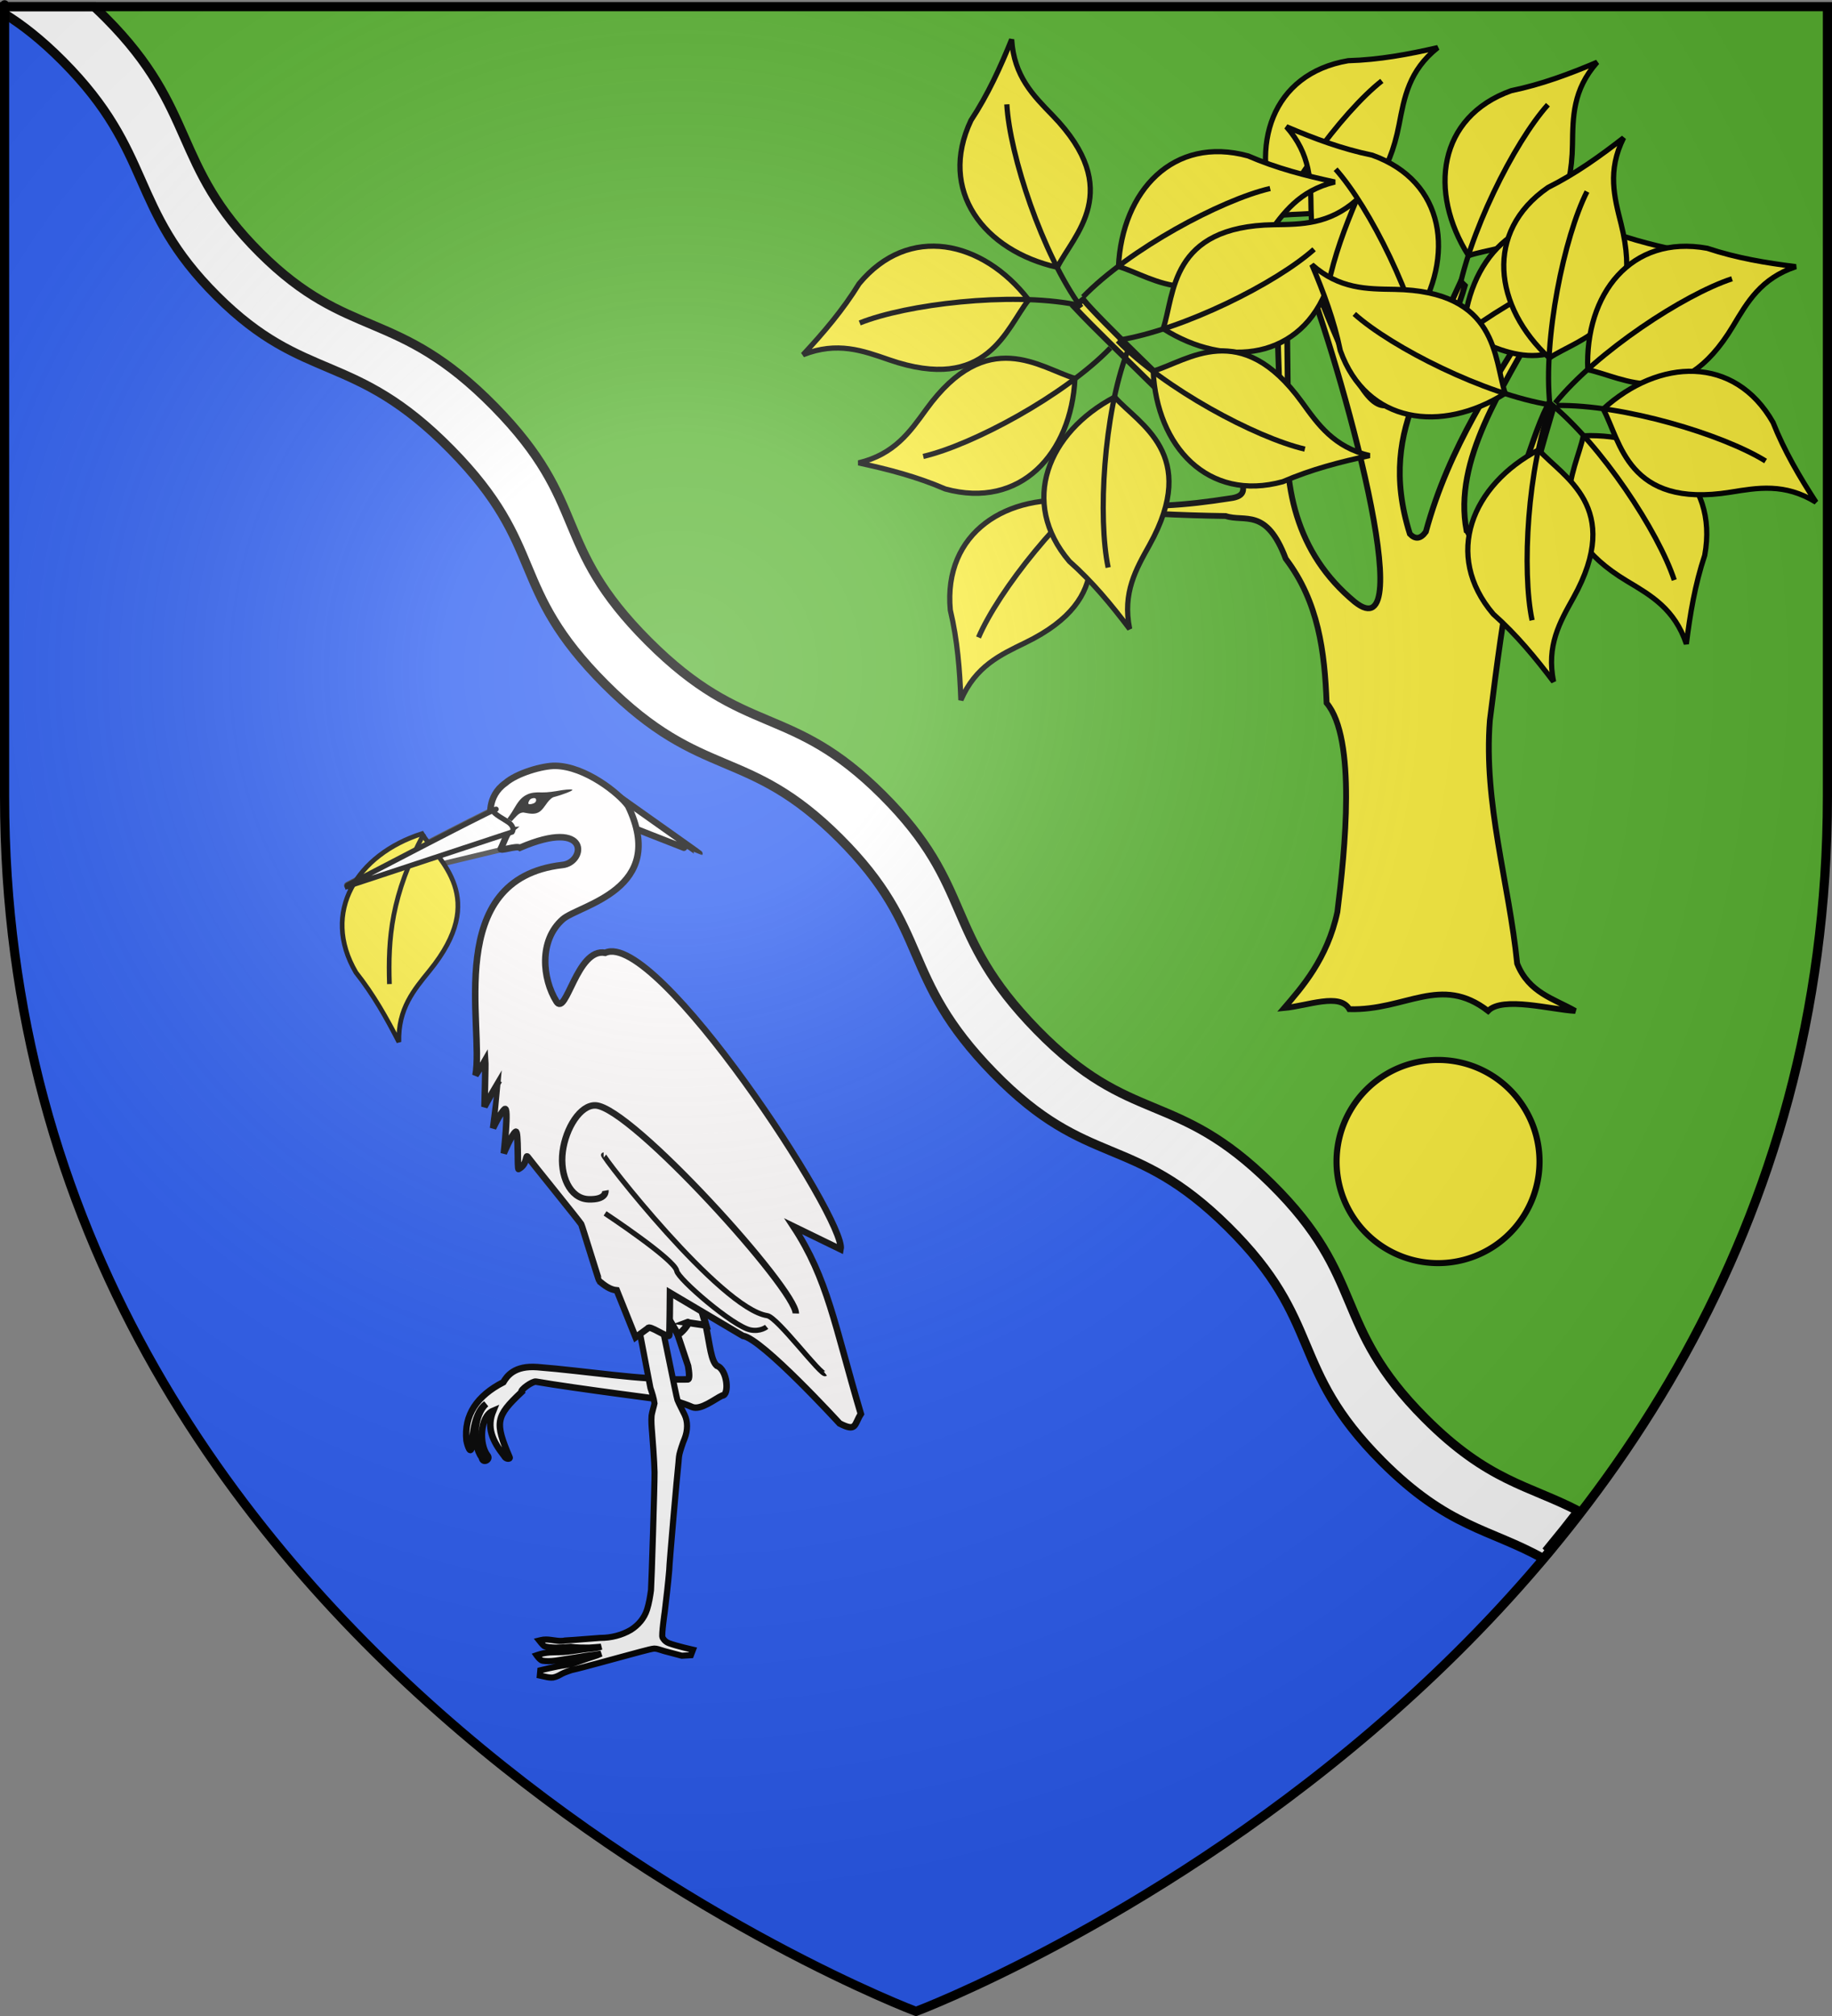 <?xml version="1.0" encoding="UTF-8" standalone="no"?>
<svg
   xmlns:dc="http://purl.org/dc/elements/1.1/"
   xmlns:cc="http://creativecommons.org/ns#"
   xmlns:rdf="http://www.w3.org/1999/02/22-rdf-syntax-ns#"
   xmlns:svg="http://www.w3.org/2000/svg"
   xmlns="http://www.w3.org/2000/svg"
   xmlns:xlink="http://www.w3.org/1999/xlink"
   xmlns:sodipodi="http://sodipodi.sourceforge.net/DTD/sodipodi-0.dtd"
   xmlns:inkscape="http://www.inkscape.org/namespaces/inkscape"
   height="660"
   width="600"
   version="1.0"
   id="svg2"
   sodipodi:version="0.32"
   inkscape:version="0.46"
   sodipodi:docname="Blason_ville_fr_Marclopt_(Loire).svg"
   sodipodi:docbase="C:\Users\Augustin\Documents\heral"
   inkscape:export-filename="/Users/Augustin/Documents/temp/tyty.png"
   inkscape:export-xdpi="144"
   inkscape:export-ydpi="144"
   inkscape:output_extension="org.inkscape.output.svg.inkscape">
  <rect width="100%" height="100%" fill="#808080" stroke="none"/>
  <sodipodi:namedview
     inkscape:window-height="977"
     inkscape:window-width="1280"
     inkscape:pageshadow="2"
     inkscape:pageopacity="0.0"
     guidetolerance="10.0"
     gridtolerance="10.0"
     objecttolerance="10.0"
     borderopacity="1.0"
     bordercolor="#666666"
     pagecolor="#ffffff"
     id="base"
     showgrid="false"
     height="660px"
     inkscape:zoom="1.1621207"
     inkscape:cx="300.00013"
     inkscape:cy="330.00014"
     inkscape:window-x="-4"
     inkscape:window-y="-4"
     inkscape:current-layer="layer4"
     inkscape:object-nodes="true"
     inkscape:snap-global="true" />
  <desc
     id="desc4">Flag of Canton of Valais (Wallis)</desc>
  <defs
     id="defs6">
    <linearGradient
       id="linearGradient2893">
      <stop
         style="stop-color:white;stop-opacity:0.314;"
         offset="0"
         id="stop2895" />
      <stop
         id="stop2897"
         offset="0.19"
         style="stop-color:white;stop-opacity:0.251;" />
      <stop
         style="stop-color:#6b6b6b;stop-opacity:0.125;"
         offset="0.6"
         id="stop2901" />
      <stop
         style="stop-color:black;stop-opacity:0.125;"
         offset="1"
         id="stop2899" />
    </linearGradient>
    <radialGradient
       inkscape:collect="always"
       xlink:href="#linearGradient2893"
       id="radialGradient3163"
       gradientUnits="userSpaceOnUse"
       gradientTransform="matrix(1.353,0,0,1.349,-77.629,-85.747)"
       cx="221.445"
       cy="226.331"
       fx="221.445"
       fy="226.331"
       r="300" />
    <radialGradient
       inkscape:collect="always"
       xlink:href="#linearGradient2893"
       id="radialGradient48778"
       gradientUnits="userSpaceOnUse"
       gradientTransform="matrix(1.353,0,0,1.349,-77.629,-85.747)"
       cx="221.445"
       cy="226.331"
       fx="221.445"
       fy="226.331"
       r="300" />
  </defs>
  <g
     inkscape:groupmode="layer"
     id="layer3"
     inkscape:label="Fond écu"
     style="display:inline">
    <path
       style="fill:#5ab532;fill-opacity:1;fill-rule:evenodd;stroke:none;stroke-width:2;stroke-linecap:butt;stroke-linejoin:miter;stroke-miterlimit:3;stroke-dasharray:none;stroke-opacity:1"
       d="M 1.5,2.188 L 597.438,2.188 L 597.438,260.719 C 597.438,365.172 557.437,446.369 506.75,507.438 L 1.5,2.188 z"
       id="path5337" />
    <path
       style="fill:#2b5df2;fill-opacity:1;fill-rule:evenodd;stroke:none;stroke-width:2;stroke-linecap:butt;stroke-linejoin:miter;stroke-miterlimit:3;stroke-dasharray:none;stroke-opacity:1"
       d="M 2.563,2.188 L 507.812,507.438 C 419.981,613.258 300,658.5 300,658.5 C 300,658.5 1.5,546.17 1.5,260.719 C 1.5,-24.733 1.5,2.188 1.5,2.188 L 2.563,2.188 z"
       id="path2855" />
    <path
       style="fill:#ffffff;fill-opacity:1;fill-rule:evenodd;stroke:#000000;stroke-width:2.997;stroke-linecap:butt;stroke-linejoin:miter;stroke-miterlimit:4;stroke-opacity:1.0"
       d="M 1.5 2.188 C 1.5 2.188 1.5 4.535 1.5 4.531 C 7.298 8.152 13.527 12.956 20.594 20.062 C 50.652 50.286 42.037 68.027 71.031 96.906 C 100.025 125.786 115.753 114.702 147.75 147.25 C 179.242 179.284 166.278 192.098 198.188 224.031 C 230.096 255.965 244.614 244.135 274.969 274.438 C 305.323 304.74 294.364 319.506 325.406 351.281 C 356.449 383.056 370.697 370.564 402.188 401.688 C 433.688 432.82 421.879 447.65 452.562 478.406 C 474.446 500.342 487.94 500.436 505.469 510.25 C 506.258 509.315 507.029 508.382 507.812 507.438 L 507.219 506.844 C 510.503 502.873 513.751 498.798 516.938 494.656 C 500.679 486.227 487.438 485.081 466.688 464.281 C 436.004 433.525 447.844 418.664 416.344 387.531 C 384.853 356.408 370.605 368.9 339.562 337.125 C 308.52 305.35 319.448 290.615 289.094 260.312 C 258.739 230.01 244.221 241.84 212.312 209.906 C 180.403 177.973 193.398 165.128 161.906 133.094 C 129.909 100.546 114.15 111.629 85.156 82.75 C 56.162 53.871 64.777 36.161 34.719 5.938 C 33.393 4.604 32.113 3.368 30.844 2.188 L 2.562 2.188 L 1.5 2.188 z "
       id="path15934" />
    <g
       transform="translate(2760.217,22.49)"
       id="g12820" />
    <g
       transform="translate(1939.986,-575.235)"
       id="g3645">
      <g
         transform="translate(109.318,303.367)"
         id="g7133" />
    </g>
    <g
       transform="translate(1228.891,31.724)"
       id="g6129"
       style="display:inline" />
    <g
       id="g20265"
       inkscape:label="Meubles"
       style="display:inline"
       transform="translate(2060.217,22.49)" />
    <g
       transform="translate(1360.217,22.49)"
       style="display:inline"
       inkscape:label="Meubles"
       id="g14030" />
    <g
       id="g29310"
       inkscape:label="Calque 1"
       transform="translate(4026.271,-249.144)">
      <g
         transform="translate(109.318,303.367)"
         id="g29312" />
    </g>
    <g
       id="g9139"
       inkscape:label="Meubles"
       style="display:inline"
       transform="translate(3445.367,-15.151)" />
    <g
       id="g11264"
       inkscape:label="Calque 1"
       transform="translate(3326.271,-249.144)">
      <g
         transform="translate(109.318,303.367)"
         id="g11266" />
    </g>
    <g
       id="g14113"
       inkscape:label="Meubles"
       style="display:inline"
       transform="translate(2743.867,-13.651)" />
    <g
       id="g17516"
       inkscape:label="Meubles"
       style="display:inline"
       transform="translate(1360.217,-677.51)" />
    <g
       id="g12157"
       inkscape:label="Calque 1"
       transform="translate(2642.621,-913.002)">
      <g
         transform="translate(109.318,303.367)"
         id="g12159" />
    </g>
    <g
       id="g12161"
       inkscape:label="Meubles"
       style="display:inline"
       transform="translate(2061.717,-679.01)" />
    <g
       id="g12163"
       inkscape:label="Calque 1"
       transform="translate(1942.621,-913.002)">
      <g
         transform="translate(109.318,303.367)"
         id="g12165" />
    </g>
    <g
       id="g21693"
       inkscape:label="Meubles"
       style="display:inline"
       transform="translate(1360.217,-677.51)" />
    <g
       id="g27179"
       inkscape:label="Fond écu"
       style="display:inline"
       transform="matrix(0.512,0,0,0.512,329.84,-692.156)">
      <g
         transform="translate(1400,-5.6023842e-4)"
         id="g12169" />
      <g
         transform="translate(579.77,-597.725)"
         id="g27182">
        <g
           transform="translate(109.318,303.367)"
           id="g27184" />
      </g>
      <g
         transform="translate(-131.326,9.233)"
         id="g12173"
         style="display:inline" />
      <g
         id="g12175"
         inkscape:label="Meubles"
         style="display:inline"
         transform="translate(700,-2.8023842e-4)" />
    </g>
    <g
       id="g27203"
       inkscape:label="Reflet final"
       transform="matrix(0.512,0,0,0.512,329.84,-692.156)" />
    <g
       id="g27205"
       inkscape:label="Contour final"
       transform="matrix(0.512,0,0,0.512,329.84,-692.156)" />
    <g
       id="g26119"
       transform="translate(2060.217,-1377.51)" />
    <g
       id="g26121"
       transform="translate(1239.986,-1975.235)">
      <g
         id="g26123"
         transform="translate(109.318,303.367)" />
    </g>
    <g
       style="display:inline"
       id="g26125"
       transform="translate(528.891,-1368.276)" />
    <g
       transform="translate(1360.217,-1377.51)"
       style="display:inline"
       inkscape:label="Meubles"
       id="g26127" />
    <g
       id="g4294"
       inkscape:label="Meubles"
       style="display:inline"
       transform="translate(660.217,-1377.51)">
      <g
         style="opacity:1"
         transform="translate(29.915,-1710.963)"
         id="g2119">
        <g
           transform="translate(-1361.835,-74.826)"
           id="g11024" />
      </g>
    </g>
    <g
       id="g5046"
       inkscape:label="Meubles"
       style="display:inline"
       transform="translate(1360.217,-1377.51)" />
    <g
       style="display:inline"
       id="g4829"
       transform="matrix(1.562,0,0,1.562,2445.432,-127.75)" />
    <g
       style="display:inline"
       id="g4831"
       transform="matrix(1.562,0,0,1.562,2445.432,-127.75)" />
    <g
       style="display:inline"
       id="g4833"
       transform="matrix(1.562,0,0,1.562,2533.602,-247.501)">
      <g
         id="g5818"
         transform="translate(873,-55.32)" />
      <g
         id="g5820"
         transform="translate(873,-55.32)" />
      <g
         id="g5822"
         transform="translate(873,-55.32)" />
    </g>
    <g
       style="display:inline"
       id="layer5"
       transform="matrix(1.562,0,0,1.562,2533.602,-247.501)">
      <g
         style="display:inline"
         id="g5438"
         transform="translate(-582.739,640.167)" />
      <g
         style="display:inline"
         id="g5440"
         transform="translate(-526.311,563.527)" />
      <g
         id="g5559"
         transform="translate(-526.311,563.527)" />
      <g
         style="display:inline"
         id="g5561"
         transform="translate(-526.311,563.527)" />
    </g>
    <g
       style="display:inline"
       id="layer6"
       transform="matrix(1.562,0,0,1.562,2533.602,-247.501)" />
    <path
       style="fill:#feed01;fill-opacity:1;fill-rule:evenodd;stroke:none;stroke-width:1px;stroke-linecap:butt;stroke-linejoin:miter;stroke-opacity:1"
       id="path3654"
       d="M 1823.245,19.916 C 1823.355,19.916 1823.466,19.916 1823.245,19.916 z" />
    <g
       style="fill:#e20909;fill-opacity:1;display:inline"
       inkscape:label="Meubles"
       id="g2282"
       transform="translate(660.217,-677.166)" />
    <g
       transform="matrix(1.002,0,0,1.002,1184.635,277.928)"
       inkscape:label="Meubles"
       id="g3710">
      <g
         id="g12996"
         transform="translate(29.915,-1710.963)"
         style="opacity:1">
        <g
           id="g12998"
           transform="translate(-1361.835,-74.826)" />
      </g>
    </g>
    <g
       id="g2137"
       style="display:inline"
       transform="matrix(0.403,0,0,0.386,1102.68,351.29)" />
    <g
       id="g13001"
       transform="translate(1665.001,286.225)"
       style="fill:#000000;fill-opacity:1;stroke:none" />
    <g
       id="g50308"
       transform="translate(3898.791,1102.936)"
       style="fill:#000000;fill-opacity:1;stroke:none" />
    <g
       id="g13048"
       inkscape:label="Meubles"
       transform="translate(1186.138,282.032)" />
  </g>
  <g
     inkscape:groupmode="layer"
     id="layer4"
     inkscape:label="Meubles">
    <use
       style="display:inline"
       x="0"
       y="0"
       inkscape:tiled-clone-of="#g49556"
       xlink:href="#g49556"
       transform="matrix(0.423,0.906,0.906,-0.423,182.325,-167.801)"
       id="use49900"
       width="600"
       height="660" />
    <use
       style="display:inline"
       x="0"
       y="0"
       inkscape:tiled-clone-of="#g49556"
       xlink:href="#g49556"
       transform="matrix(0.259,0.966,0.966,-0.259,167.974,-229.05)"
       id="use49904"
       width="600"
       height="660" />
    <path
       style="fill:#fcef3c;fill-opacity:1;stroke:#000000;stroke-width:1.9;stroke-miterlimit:4;stroke-dasharray:none;stroke-opacity:1;display:inline"
       d="M 420.573,330.014 C 428.327,329.287 438.801,324.933 441.918,330.389 C 460.535,330.877 471.781,318.936 487.361,330.967 C 492.078,326.061 508.169,330.56 515.922,330.967 C 508.916,326.954 500.707,325.045 496.886,315.457 C 494.23,289.069 485.821,262.973 487.951,235.788 C 492.814,196.861 495.806,177.089 508.488,134.35 L 506.884,132.741 C 499.808,146.906 498.245,164.024 485.734,174.436 C 481.224,179.61 481.75,174.713 480.31,173.745 C 475.846,150.494 492.386,126.923 503.953,105.276 C 499.637,111.875 502.821,102.47 501.996,103.868 C 489.352,125.285 474.697,145.756 466.978,174.106 C 465.234,176.531 463.49,176.62 461.745,174.798 C 450.101,137.816 472.433,119.862 479.752,93.499 L 478.414,92.216 C 454.608,143.694 452.648,150.241 428.669,87.796 L 426.748,87.855 C 439.341,119.889 465.476,214.578 443.649,197.011 C 424.332,180.989 419.845,159.036 421.842,134.488 L 421.479,101.79 L 418.973,101.127 C 417.104,118.519 422.342,136.744 414.616,153.299 L 411.587,154.861 C 404.391,147.818 397.195,140.975 389.999,133.45 C 384.851,128.068 359.893,104.443 354.745,98.039 L 351.735,100.412 C 364.191,113.808 398.094,144.776 406.987,157.529 C 407.024,159.823 408.406,162.501 402.757,163.17 C 388.411,165.427 374.509,166.577 361.865,164.58 L 361.865,166.91 C 371.273,167.95 386.192,168.727 401.41,168.937 C 407.755,171.024 414.743,166.093 421.088,182.911 C 431.867,197.078 433.838,213.447 434.483,230.148 C 444.306,241.838 440.502,278.562 438.009,298.536 C 434.728,313.926 426.244,323.392 420.573,330.014 z"
       id="path48780"
       sodipodi:nodetypes="cccccccccccsccccccccccccsccccccccccc" />
    <g
       style="display:inline"
       id="g49556"
       inkscape:tile-cx="1332.0127"
       inkscape:tile-cy="215.07303"
       inkscape:tile-w="64.365316"
       inkscape:tile-h="87.33212"
       inkscape:tile-x0="1299.8301"
       inkscape:tile-y0="171.40697"
       transform="matrix(0.855,0,0,0.855,-800.303,7.97)">
      <path
         sodipodi:nodetypes="csccc"
         id="path49552"
         d="M 1304.098,258.739 C 1309.739,245.749 1319.253,241.4 1328.755,236.785 C 1364.727,219.312 1351.914,196.536 1350.371,182.743 C 1321.727,179.08 1297.274,194.649 1300.045,224.287 C 1302.801,235.848 1303.674,247.255 1304.098,258.739 z"
         style="opacity:1;fill:#fcef3c;fill-opacity:1;stroke:#000000;stroke-width:2;stroke-miterlimit:4;stroke-dasharray:none;stroke-opacity:1" />
      <path
         sodipodi:nodetypes="cc"
         id="path49554"
         d="M 1364.195,171.407 C 1343.128,185.657 1318.482,216.924 1310.853,234.758"
         style="opacity:1;fill:none;fill-opacity:1;stroke:#000000;stroke-width:2;stroke-miterlimit:4;stroke-dasharray:none;stroke-opacity:1" />
    </g>
    <use
       style="display:inline"
       x="0"
       y="0"
       inkscape:tiled-clone-of="#g49556"
       xlink:href="#g49556"
       transform="matrix(-0.423,0.906,-0.906,-0.423,762.06,-146.683)"
       id="use49886"
       width="600"
       height="660" />
    <use
       style="display:inline"
       x="0"
       y="0"
       inkscape:tiled-clone-of="#g49556"
       xlink:href="#g49556"
       transform="matrix(0.707,0.707,-0.707,0.707,202.536,-268.387)"
       id="use49890"
       width="600"
       height="660" />
    <use
       style="display:inline"
       x="0"
       y="0"
       inkscape:tiled-clone-of="#g49556"
       xlink:href="#g49556"
       transform="matrix(-0.174,0.985,0.985,0.174,266.197,-290.271)"
       id="use49892"
       width="600"
       height="660" />
    <use
       style="display:inline"
       x="0"
       y="0"
       inkscape:tiled-clone-of="#g49556"
       xlink:href="#g49556"
       transform="matrix(-0.174,0.985,0.985,0.174,379.117,-267.729)"
       id="use49894"
       width="600"
       height="660" />
    <use
       style="display:inline"
       x="0"
       y="0"
       inkscape:tiled-clone-of="#g49556"
       xlink:href="#g49556"
       transform="matrix(-0.906,-0.423,0.423,-0.906,632.451,406.245)"
       id="use49898"
       width="600"
       height="660" />
    <use
       style="display:inline"
       x="0"
       y="0"
       inkscape:tiled-clone-of="#g49556"
       xlink:href="#g49556"
       transform="matrix(-0.996,-8.7155761e-2,-8.7155761e-2,0.996,885.718,9.976)"
       id="use49902"
       width="600"
       height="660" />
    <use
       style="display:inline"
       x="0"
       y="0"
       inkscape:tiled-clone-of="#g49556"
       xlink:href="#g49556"
       transform="matrix(0.174,-0.985,-0.985,-0.174,452.172,501.403)"
       id="use49906"
       width="600"
       height="660" />
    <use
       style="display:inline"
       x="0"
       y="0"
       inkscape:tiled-clone-of="#g49556"
       xlink:href="#g49556"
       transform="matrix(0.819,-0.574,0.574,0.819,119.519,216.111)"
       id="use49908"
       width="600"
       height="660" />
    <use
       style="display:inline"
       x="0"
       y="0"
       inkscape:tiled-clone-of="#g49556"
       xlink:href="#g49556"
       transform="matrix(-0.174,-0.985,0.985,-0.174,277.563,499.015)"
       id="use49910"
       width="600"
       height="660" />
    <use
       style="display:inline"
       x="0"
       y="0"
       inkscape:tiled-clone-of="#g49556"
       xlink:href="#g49556"
       transform="matrix(0.94,0.342,0.342,-0.94,-42.873,120.723)"
       id="use49912"
       width="600"
       height="660" />
    <use
       style="display:inline"
       x="0"
       y="0"
       inkscape:tiled-clone-of="#g49556"
       xlink:href="#g49556"
       transform="matrix(0.819,-0.574,0.574,0.819,-19.321,198.837)"
       id="use49914"
       width="600"
       height="660" />
    <use
       style="display:inline"
       x="0"
       y="0"
       inkscape:tiled-clone-of="#g49556"
       xlink:href="#g49556"
       transform="matrix(0.643,0.766,0.766,-0.643,153.838,-48.579)"
       id="use49918"
       width="600"
       height="660" />
    <use
       style="display:inline"
       x="0"
       y="0"
       inkscape:tiled-clone-of="#g49556"
       xlink:href="#g49556"
       transform="matrix(0.906,-0.423,-0.423,-0.906,241.474,427.407)"
       id="use49916"
       width="600"
       height="660" />
    <use
       style="display:inline"
       x="0"
       y="0"
       inkscape:tiled-clone-of="#g49556"
       xlink:href="#g49556"
       transform="matrix(-8.715567e-2,0.996,0.996,8.715567e-2,387.329,-246.114)"
       id="use49888"
       width="600"
       height="660" />
    <use
       style="display:inline"
       x="0"
       y="0"
       inkscape:tiled-clone-of="#g49556"
       xlink:href="#g49556"
       transform="matrix(-0.819,0.574,0.574,0.819,720.939,-203.936)"
       id="use49896"
       width="600"
       height="660" />
    <path
       sodipodi:type="arc"
       style="opacity:1;fill:#fcef3c;fill-opacity:1;stroke:#000000;stroke-width:2.205;stroke-miterlimit:4;stroke-dasharray:none;stroke-opacity:1"
       id="path50073"
       sodipodi:cx="1470.4629"
       sodipodi:cy="411.78372"
       sodipodi:rx="36.324333"
       sodipodi:ry="36.997009"
       d="M 1506.787,411.784 A 36.324,36.997 0 1 1 1434.139,411.784 A 36.324,36.997 0 1 1 1506.787,411.784 z"
       transform="matrix(0.915,0,0,0.899,-874.499,10.068)" />
    <g
       id="g50134"
       transform="translate(-12,6)">
      <path
         style="fill:#ffffff;stroke:#000000;stroke-width:2.13;stroke-miterlimit:4;stroke-dasharray:none;stroke-opacity:1"
         d="M 164.791,465.627 C 165.137,467.402 166.206,470.456 166.479,467.456 C 166.839,463.494 167.326,456.404 171.196,453.6 C 167.259,457.157 166.448,466.582 169.821,471.21 C 170.073,473.264 172.752,471.852 171.69,470.526 C 168.858,466.991 169.073,457.731 173.541,455.859 C 171.31,461.258 173.152,465.573 177.146,470.678 C 177.65,471.76 179.138,471.694 178.904,471.146 C 174.005,459.646 174.309,457.762 182.78,449.768 C 182.33,448.989 186.441,446.139 187.514,446.327 C 199.713,448.467 233.113,452.712 233.65,452.848 C 234.723,453.12 237.201,453.967 238.699,454.641 C 241.474,455.785 246.222,451.934 248.491,450.886 C 251.001,450.895 250.244,442.287 246.783,441.127 C 243.011,437.855 245.266,421.495 235.222,412.293 L 229.488,417.622 L 237.358,441.188 C 237.692,443.158 237.992,445.687 237.191,445.597 C 221.391,445.86 204.373,442.848 187.967,441.563 C 180.416,441.005 178.018,444.542 176.846,446.515 C 168.244,450.942 163.91,457.243 164.791,465.627 z"
         id="path9243"
         sodipodi:nodetypes="csccsccscsscccccccccc" />
      <path
         sodipodi:nodetypes="cccccc"
         id="path7540"
         style="fill:#ffffff;stroke:#000000;stroke-width:2.272;stroke-miterlimit:4;stroke-dasharray:none;stroke-opacity:1;display:inline"
         d="M 243.229,427.884 L 238.999,413.597 L 208.023,388.392 C 208.835,389.286 232.005,427.092 233.925,430.708 C 234.386,431.515 238.903,426.144 236.904,426.94 L 243.229,427.884 z" />
      <path
         sodipodi:nodetypes="csssssccssscc"
         id="path7550"
         style="fill:#ffffff;stroke:#313131;stroke-width:1.704;stroke-miterlimit:4;stroke-dasharray:none;display:inline"
         d="M 125.855,284.214 C 125.713,284.221 125.58,284.136 125.528,283.999 C 125.47,283.842 125.536,283.667 125.685,283.589 C 127.513,282.632 170.498,260.119 174.246,258.701 C 174.279,258.689 174.313,258.682 174.346,258.68 C 174.46,258.674 173.013,258.967 173.079,259.066 C 174.089,260.57 176.792,261.87 178.316,262.928 C 179.393,263.663 180.377,264.949 179.592,266.147 C 178.647,267.852 178.14,269.639 178.097,271.441 C 178.094,271.592 177.988,271.722 177.84,271.756 C 175.817,272.222 126.414,284.084 125.915,284.204 C 125.896,284.21 125.875,284.212 125.855,284.214 L 125.855,284.214 z" />
      <path
         d="M 241.041,273.459 C 241.092,273.365 214.458,254.642 212.418,253.087 C 207.761,249.535 212.378,253.068 212.357,253.064 C 212.285,253.05 208.976,259.672 208.843,260.818 C 208.832,260.914 240.996,273.541 241.041,273.459 z"
         style="fill:#ffffff;stroke:#000000;stroke-width:2.13;stroke-miterlimit:4;stroke-dasharray:none;stroke-opacity:1;display:inline"
         id="path7689"
         sodipodi:nodetypes="cssss" />
      <path
         sodipodi:nodetypes="cs"
         id="path7570"
         style="fill:#ffffff;stroke:#000000;stroke-width:2.13;stroke-miterlimit:4;stroke-dasharray:none;stroke-opacity:1;display:inline"
         d="M 125.67,284.23 C 125.67,284.23 178.161,265.966 179.973,265.537" />
      <path
         sodipodi:nodetypes="ccccssccssccsccscsscscccscccsscccssccsssccscsssccssscccsccsssccccc"
         id="path13020"
         style="fill:#ffffff;stroke:#000000;stroke-width:2;stroke-miterlimit:4;stroke-dasharray:none;stroke-opacity:1"
         d="M 228.518,426.937 C 228.876,427.784 233.51,451.39 233.852,452.26 C 234.232,453.291 235.911,456.497 236.209,457.145 C 237.286,459.373 237.282,462.245 236.198,465.013 C 235.557,466.508 234.778,468.982 234.527,470.049 C 234.277,471.117 234.281,472.488 234.128,473.672 C 233.86,475.756 231.172,506.197 231.176,508.103 C 230.786,512.652 230.241,517.23 229.713,521.658 C 229.713,521.658 228.598,529.302 228.965,530.033 C 229.096,530.296 229.653,531.424 231.085,531.954 C 233.653,532.904 238.953,534.1 238.953,534.1 L 238.276,535.873 C 238.276,535.873 237.427,535.926 237.12,535.949 C 236.539,535.989 235.308,536.051 235.308,536.051 L 235.273,536.045 C 235.273,536.045 232.768,535.373 231.707,535.1 C 230.341,534.749 228.927,534.386 227.56,533.917 C 227.156,533.786 226.724,533.72 226.249,533.72 C 225.235,533.72 218.416,535.694 216.256,536.24 C 214.189,536.764 202.748,539.987 199.157,540.759 C 199.157,540.759 196.86,541.504 196.001,541.986 C 195.129,542.479 194.226,542.986 193.179,543.175 C 192.972,543.199 192.784,543.209 192.595,543.209 L 192.595,543.209 C 191.726,543.209 190.883,543.01 190.067,542.819 C 189.752,542.745 188.8,542.545 188.8,542.545 L 188.961,540.825 C 188.961,540.825 194.413,539.476 196.82,539.187 C 198.9,538.927 200.916,538.207 202.866,537.509 C 203.92,537.131 205.01,536.74 206.105,536.424 C 207.073,536.141 207.998,535.791 208.873,535.379 C 207.418,535.643 205.816,535.867 203.922,536.076 C 202.133,536.431 195.456,537.393 193.96,537.664 C 193.109,537.778 192.343,537.832 191.604,537.832 C 190.929,537.832 190.276,537.784 189.664,537.689 C 188.9,537.571 187.725,535.906 187.725,535.906 L 188.191,535.746 C 189.344,535.353 190.593,535.101 192.025,534.98 C 192.709,534.922 194.815,534.899 194.932,534.899 C 197.048,534.899 199.188,534.578 201.257,534.269 C 202.27,534.119 203.319,533.961 204.355,533.843 C 204.355,533.843 207.616,533.626 208.876,533.108 C 208.565,533.141 205.172,533.408 204.824,533.408 C 202.889,533.408 200.886,533.408 198.92,533.133 C 198.533,533.159 198.144,533.189 197.754,533.219 C 196.593,533.308 195.392,533.4 194.202,533.4 C 192.718,533.4 190.631,533.177 190.202,532.878 C 189.772,532.578 188.586,531.079 188.586,531.079 L 189.158,530.937 C 189.665,530.81 190.199,530.749 190.795,530.749 C 191.622,530.749 192.456,530.869 193.261,530.984 C 194.059,531.098 194.873,531.216 195.66,531.216 C 196.163,531.216 196.615,531.17 197.043,531.073 L 197.073,531.066 L 197.104,531.064 C 200.515,530.896 208.005,530.223 208.517,530.223 C 212.192,530.223 215.682,529.315 218.606,527.597 C 221.011,526.07 222.988,523.843 223.913,520.947 C 224.572,518.85 224.924,516.658 225.21,514.597 C 225.345,513.609 226.421,479.44 226.371,475.996 C 226.322,472.552 225.665,464.141 225.55,462.771 C 225.406,461.032 225.255,459.23 225.402,457.437 C 225.477,456.643 226.264,454.029 226.358,453.457 C 226.138,451.727 225.57,450.028 225.021,448.384 L 220.551,425.031 L 228.518,426.937 z" />
      <path
         sodipodi:nodetypes="cccscccccssccscscccccccccsccscssccc"
         id="path7566"
         style="fill:#fffdfd;stroke:#010101;stroke-width:2.13;stroke-miterlimit:4;stroke-dasharray:none;display:inline"
         d="M 271.797,395.458 C 283.101,412.611 285.327,427.837 293.941,456.896 C 291.712,460.38 292.585,462.901 286.977,460.007 C 286.977,460.007 261.448,432.131 255.302,431.334 L 231.44,417.205 C 231.44,418.178 231.296,430.268 231.209,431.104 C 231.141,432.516 224.595,427.544 224.187,428.867 L 220.169,431.799 L 214.001,416.426 C 211.724,416.225 209.991,414.821 208.317,413.464 C 208.139,413.318 202.582,395.152 202.36,394.792 C 201.654,393.648 186.017,374.359 185.012,372.978 C 183.904,371.356 185.059,375.016 181.88,376.699 C 181.326,377.561 181.925,363.836 180.891,364.511 C 179.544,365.389 176.995,371.602 176.995,371.602 C 176.995,371.602 178.773,355.735 177.262,357.14 C 175.659,358.628 173.483,363.359 173.483,363.359 C 173.483,363.359 175.468,347.859 175.461,347.739 C 175.062,348.362 170.676,356.331 170.676,356.331 C 170.676,356.331 171.047,342.526 170.937,341.105 C 170.497,341.891 167.728,346.043 167.728,346.043 C 170.618,330.176 156.89,281.695 196.163,277.183 C 203.842,276.449 205.57,261.496 182.273,271.537 C 181.098,270.733 175.469,272.913 176.029,271.804 C 176.821,270.343 177.983,266.69 179.208,265.666 C 179.174,265.666 176.722,266.795 175.37,265.462 C 174.117,264.226 173.079,262.796 172.956,262.395 C 172.535,261.763 171.439,254.661 177.467,250.415 C 181.256,247.082 189.76,244.646 193.921,244.719 C 203.693,244.889 214.801,253.76 217.706,257.853 C 230.965,285.298 201.658,290.261 196.315,294.949 C 188.418,301.878 189.61,314.442 194.251,321.882 C 197.452,327.011 200.902,304.195 210.215,305.932 C 227.064,298.286 289.299,393.579 287.308,403.006 L 271.797,395.458 z" />
      <path
         id="path7576"
         style="fill:#010101;stroke-width:2;stroke-miterlimit:4;stroke-dasharray:none;display:inline"
         d="M 199.439,252.583 C 199.237,252.198 195.804,252.724 195.804,252.724 C 193.667,253.099 191.504,253.47 189.372,253.432 C 189.142,253.428 188.912,253.42 188.683,253.406 L 188.665,253.405 L 188.644,253.405 C 187.544,253.4 186.036,253.448 184.658,254.107 C 182.487,255.071 181.382,257.006 180.283,258.844 C 179.853,259.568 179.418,260.298 178.951,260.939 L 178.788,261.162 L 178.169,262.008 L 179.605,262.844 C 179.605,262.844 181.207,261.043 181.712,260.648 C 182.218,260.254 182.731,260.014 183.398,259.991 C 183.615,260.027 183.841,260.069 184.074,260.112 C 184.768,260.238 185.517,260.38 186.279,260.395 C 187.25,260.417 188.117,260.193 188.821,259.673 C 189.632,259.051 190.18,258.258 190.728,257.492 C 191.471,256.439 192.168,255.494 193.218,254.984 C 193.811,254.799 194.426,254.63 195.028,254.465 C 195.393,254.364 199.641,252.968 199.439,252.583 z" />
      <path
         id="path7578"
         style="fill:#fffdfd;stroke-width:2;stroke-miterlimit:4;stroke-dasharray:none;display:inline"
         d="M 185.086,257.151 C 184.834,256.896 185.401,255.927 185.595,255.738 C 186.054,255.295 187.236,255.108 187.472,255.494 C 187.707,255.879 187.627,256.502 187.031,256.873 C 186.69,257.086 185.426,257.494 185.086,257.151 z" />
      <path
         sodipodi:nodetypes="csssc"
         id="path7580"
         style="fill:none;stroke:#010101;stroke-width:2.13;stroke-miterlimit:4;stroke-dasharray:none;display:inline"
         d="M 272.637,424.008 C 272.852,416.251 218.856,356.508 207.086,355.893 C 202.091,355.632 197.272,363.323 196.279,371.029 C 195.286,378.736 198.585,386.394 204.711,386.624 C 210.837,386.853 210.278,383.779 210.278,383.779" />
      <path
         sodipodi:nodetypes="csc"
         id="path7588"
         style="fill:none;stroke:#010101;stroke-width:1.704;stroke-miterlimit:4;stroke-dasharray:none;display:inline"
         d="M 282.314,443.69 C 281.03,444.68 266.703,425.242 263.275,424.722 C 247.973,422.4 208.759,372.128 209.699,372.111" />
      <path
         sodipodi:nodetypes="cssc"
         id="path7590"
         style="fill:none;stroke:#010101;stroke-width:1.704;stroke-miterlimit:4;stroke-dasharray:none;display:inline"
         d="M 210.165,391.241 C 210.165,391.241 233.038,406.362 233.64,410.065 C 234.068,412.706 252.068,428.252 257.793,429.395 C 261.059,430.047 263.082,428.384 263.082,428.384" />
      <g
         style="display:inline"
         id="g50096"
         inkscape:tile-cx="1332.0127"
         inkscape:tile-cy="215.07303"
         inkscape:tile-w="64.365316"
         inkscape:tile-h="87.33212"
         inkscape:tile-x0="1299.8301"
         inkscape:tile-y0="171.40697"
         transform="matrix(0.699,-0.326,0.326,0.699,-853.275,579.407)">
        <path
           sodipodi:nodetypes="csccc"
           id="path50098"
           d="M 1304.098,258.739 C 1309.739,245.749 1319.253,241.4 1328.755,236.785 C 1364.727,219.312 1351.914,196.536 1350.371,182.743 C 1321.727,179.08 1297.274,194.649 1300.045,224.287 C 1302.801,235.848 1303.674,247.255 1304.098,258.739 z"
           style="opacity:1;fill:#fcef3c;fill-opacity:1;stroke:#000000;stroke-width:2;stroke-miterlimit:4;stroke-dasharray:none;stroke-opacity:1" />
        <path
           sodipodi:nodetypes="cc"
           id="path50100"
           d="M 1351.09,183.076 C 1327.389,201.002 1318.482,216.924 1310.853,234.758"
           style="opacity:1;fill:none;fill-opacity:1;stroke:#000000;stroke-width:2;stroke-miterlimit:4;stroke-dasharray:none;stroke-opacity:1" />
      </g>
      <path
         d="M 125.67,284.23 C 125.611,284.073 125.678,283.898 125.826,283.82 C 127.654,282.863 170.639,260.35 174.388,258.932 C 174.42,258.92 174.455,258.913 174.487,258.911 C 174.602,258.905 173.155,259.197 173.221,259.297 C 174.23,260.801 176.934,262.101 178.458,263.159 C 179.535,263.894 180.519,265.18 179.734,266.378 L 125.67,284.23 z"
         style="fill:#ffffff;stroke:#000000;stroke-width:1.704;stroke-miterlimit:4;stroke-dasharray:none;stroke-opacity:1;display:inline"
         id="path50102"
         sodipodi:nodetypes="cssssccc" />
    </g>
  </g>
  <g
     inkscape:groupmode="layer"
     id="layer2"
     inkscape:label="Reflet final"
     sodipodi:insensitive="true">
    <path
       sodipodi:nodetypes="cccccc"
       d="M 300,658.5 C 300,658.5 598.5,546.18 598.5,260.728 C 598.5,-24.723 598.5,2.176 598.5,2.176 L 1.5,2.176 L 1.5,260.728 C 1.5,546.18 300,658.5 300,658.5 z"
       style="opacity:1;fill:url(#radialGradient3163);fill-opacity:1;fill-rule:evenodd;stroke:none;stroke-width:1px;stroke-linecap:butt;stroke-linejoin:miter;stroke-opacity:1"
       id="path2875"
       inkscape:export-xdpi="144"
       inkscape:export-ydpi="144" />
  </g>
  <g
     inkscape:groupmode="layer"
     id="layer1"
     inkscape:label="Contour final">
    <path
       sodipodi:nodetypes="cccccc"
       d="M 300,658.5 C 300,658.5 1.5,546.18 1.5,260.728 C 1.5,-24.723 1.5,2.176 1.5,2.176 L 598.5,2.176 L 598.5,260.728 C 598.5,546.18 300,658.5 300,658.5 z"
       style="opacity:1;fill:none;fill-opacity:1;fill-rule:evenodd;stroke:#000000;stroke-width:3;stroke-linecap:butt;stroke-linejoin:miter;stroke-miterlimit:4;stroke-dasharray:none;stroke-opacity:1"
       id="path1411"
       inkscape:export-xdpi="144"
       inkscape:export-ydpi="144" />
  </g>
</svg>
